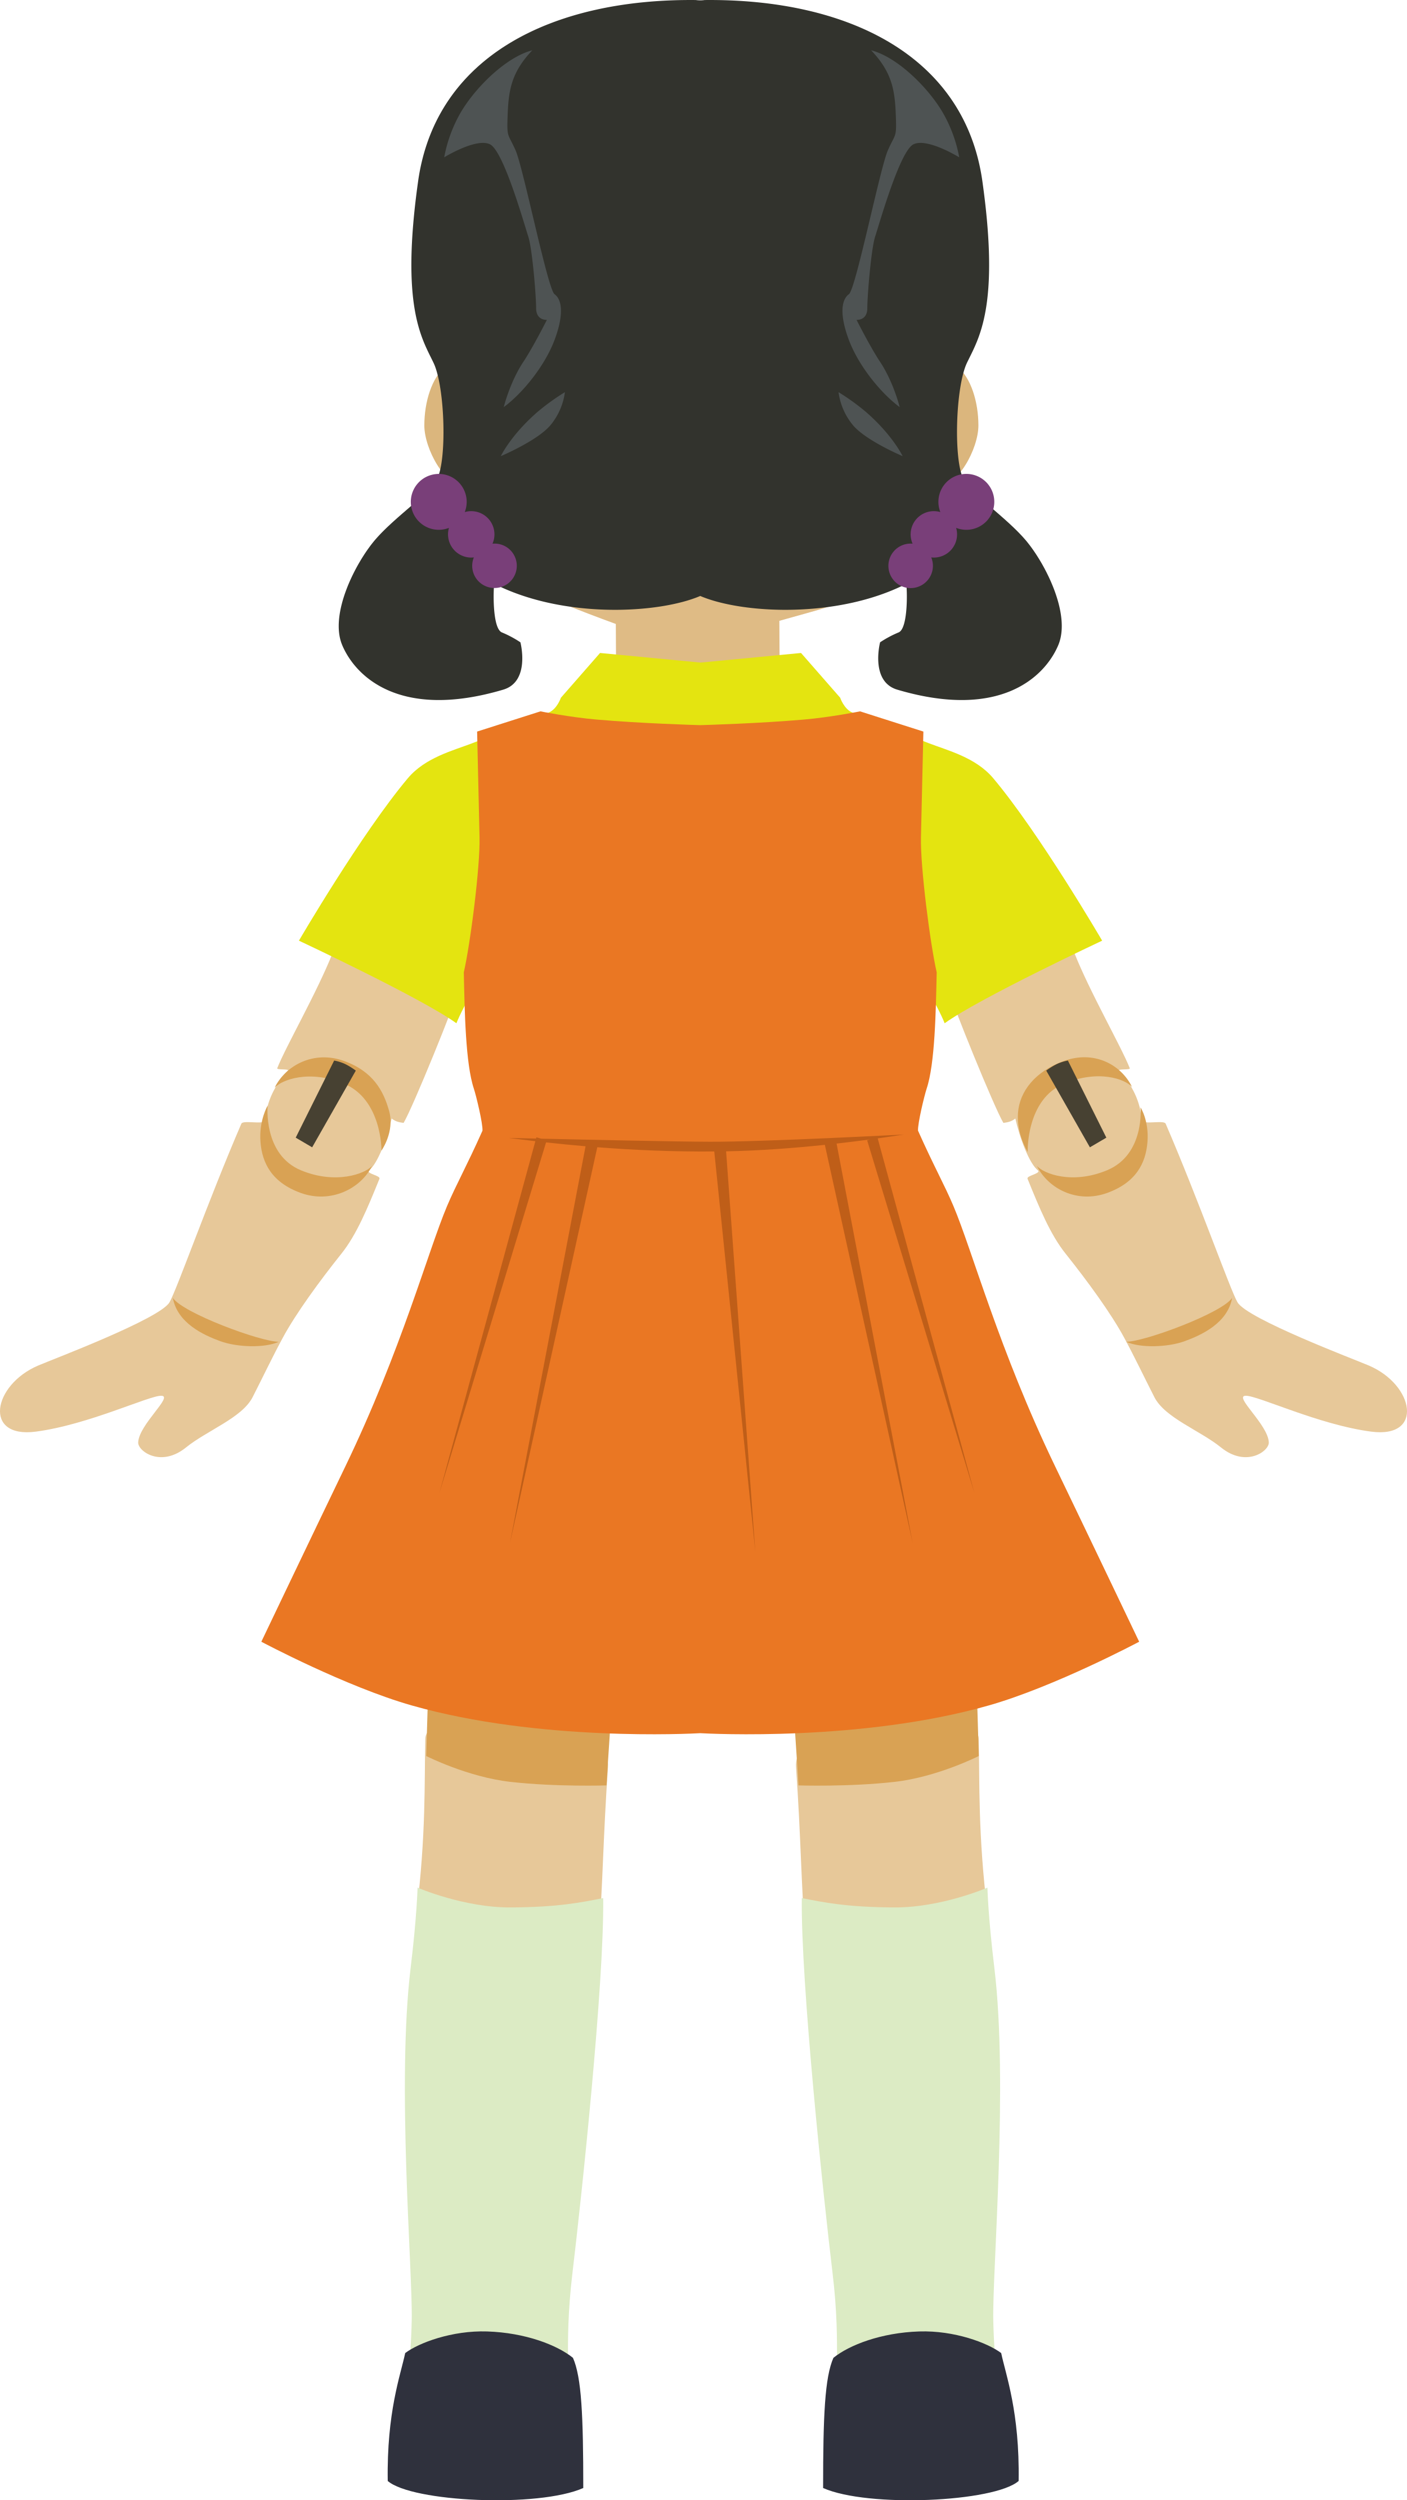 <svg id="Girl_2" data-name="Girl 2" xmlns="http://www.w3.org/2000/svg" width="1399.56" height="2486.969" viewBox="0 0 1399.56 2486.969">
  <defs>
    <style>
      .cls-1 {
        fill: #e7c899;
      }

      .cls-1, .cls-10, .cls-11, .cls-12, .cls-13, .cls-2, .cls-3, .cls-4, .cls-5, .cls-6, .cls-7, .cls-8, .cls-9 {
        fill-rule: evenodd;
      }

      .cls-2 {
        fill: #dcebc4;
      }

      .cls-3 {
        fill: #2f313d;
      }

      .cls-4 {
        fill: #d9a254;
      }

      .cls-5 {
        fill: #474132;
      }

      .cls-6 {
        fill: #dfbb85;
      }

      .cls-7 {
        fill: #e4e410;
      }

      .cls-8 {
        fill: #ea7723;
      }

      .cls-9 {
        fill: #dbb67d;
      }

      .cls-10 {
        fill: #bf5e18;
      }

      .cls-11 {
        fill: #32332d;
      }

      .cls-12 {
        fill: #4e5353;
      }

      .cls-13 {
        fill: #793f79;
      }
    </style>
  </defs>
  <path id="Shape_32_copy_2" data-name="Shape 32 copy 2" class="cls-1" d="M1644.56,979.1c15.59,39.469,46.82,93.559,55.24,114.979,0.75,1.92-11.59.48-10.7,2.29,12.67,13.74,21.9,31.37,22.4,50.07,3.4,3.82,22.35-.98,24,2.83,33.57,77.91,64.12,165.03,71.46,177.66,9.63,16.55,116.82,56.96,130.81,62.97,45.09,19.37,54.64,72.56,2.2,65.68s-112.59-35.94-124.9-35.7,22.46,28.81,23.03,46.47c0.29,8.7-22.53,25.19-47.5,5-21.12-17.07-55.75-29.46-66.29-50-9.53-18.59-19.33-39.33-30.24-59.5-12.87-23.81-36.13-55.75-58.18-83.38-15.12-18.94-25.92-45.17-37.77-74.39-1.28-3.14,12.04-4.8,10.8-7.97-9.38-6.88-18.98-34.25-22.94-51.98-4.68,3.69-9.03,3.88-11.89,4.35-9.24-15.43-50.9-118.14-55.96-135.99C1503.65,961.4,1628.97,939.636,1644.56,979.1ZM1367.82,1789.34c4.9,70.18,5.05,116.05,9.33,171.79,3.48,45.36,189.47,40.09,181.15-27.33-9.55-77.39-7.79-129.76-8.75-172.59C1548.67,1722.03,1363.72,1730.7,1367.82,1789.34ZM907.012,979.1c-15.59,39.469-46.829,93.559-55.242,114.979-0.752,1.92,11.585.48,10.694,2.29-12.667,13.74-21.9,31.37-22.393,50.07-3.408,3.82-22.356-.98-24,2.83-33.57,77.91-64.127,165.03-71.469,177.66-9.622,16.55-116.815,56.96-130.807,62.97-45.088,19.37-54.639,72.56-2.2,65.68s112.582-35.94,124.9-35.7-22.458,28.81-23.035,46.47c-0.284,8.7,22.53,25.19,47.507,5,21.121-17.07,55.744-29.46,66.284-50,9.534-18.59,19.33-39.33,30.239-59.5,12.874-23.81,36.13-55.75,58.187-83.38,15.117-18.94,25.916-45.17,37.769-74.39,1.277-3.14-12.045-4.8-10.8-7.97,9.372-6.88,18.971-34.25,22.935-51.98,4.684,3.69,9.033,3.88,11.89,4.35,9.244-15.43,50.9-118.14,55.953-135.99C1047.92,961.4,922.6,939.636,907.012,979.1ZM1180.77,1789.34c-4.9,70.18-5.05,116.05-9.32,171.79-3.48,45.36-189.477,40.09-181.155-27.33,9.552-77.39,7.784-129.76,8.747-172.59C999.923,1722.03,1184.87,1730.7,1180.77,1789.34Z" transform="translate(-576 -31.531)"/>
  <path id="Shape_34_copy_2" data-name="Shape 34 copy 2" class="cls-2" d="M1373.55,1919.54c-1.01,85.28,21.62,298.2,30.62,373.16s0.57,114.79,5.78,147.58,142.11,60.91,151.91,16.4,3.18-67.93,2.16-117.13,15.08-235.42,1.02-351.08c-6.15-50.63-6.83-79.32-6.83-79.32s-46,20.03-93.06,19.71C1417.99,1928.54,1395.84,1923.93,1373.55,1919.54Zm-197.54,0c1.02,85.28-21.62,298.2-30.61,373.16s-0.58,114.79-5.78,147.58-142.112,60.91-151.915,16.4-3.177-67.93-2.154-117.13-15.088-235.42-1.027-351.08c6.154-50.63,6.836-79.32,6.836-79.32s45.99,20.03,93.06,19.71C1131.58,1928.54,1153.73,1923.93,1176.01,1919.54Z" transform="translate(-576 -31.531)"/>
  <path id="Shape_35_copy_2" data-name="Shape 35 copy 2" class="cls-3" d="M1490.42,2350.61c-38,1.23-69.65,13.49-85.4,26.24-8.56,19.36-10.27,57.4-10.27,129.49,44.62,19.82,170.41,14.01,194.5-7,1.1-68.53-12.73-105.26-17.36-127.23C1558.31,2361.9,1525.25,2349.49,1490.42,2350.61Zm-429.9,0c38,1.23,69.65,13.49,85.4,26.24,8.56,19.36,10.27,57.4,10.27,129.49-44.62,19.82-170.407,14.01-194.5-7-1.093-68.53,12.734-105.26,17.367-127.23C992.626,2361.9,1025.69,2349.49,1060.52,2350.61Z" transform="translate(-576 -31.531)"/>
  <path id="Shape_33_copy" data-name="Shape 33 copy" class="cls-4" d="M1696.28,1366.17c18.11,0.06,95.58-28.66,105.35-43.65-4.51,25.09-30.41,36.96-47.22,43.09S1710.08,1372.59,1696.28,1366.17Zm-332.1,351.26c4.21,56,6.04,90.04,6.04,90.04s49.97,1.61,95.46-3.5c42.67-4.78,83.92-25.74,83.92-25.74l-2.16-73.36S1377.08,1707.46,1364.18,1717.43Zm-510.9-351.26c-18.109.06-95.576-28.66-105.348-43.65,4.515,25.09,30.413,36.96,47.22,43.09S839.492,1372.59,853.285,1366.17Zm332.105,351.26c-4.21,56-6.05,90.04-6.05,90.04s-49.96,1.61-95.45-3.5c-42.67-4.78-83.923-25.74-83.923-25.74l2.163-73.36S1172.48,1707.46,1185.39,1717.43Zm448.82-630.54c-28.64,10.37-43.98,30.29-45.6,51.57s9.66,38.99,9.66,38.99c-0.04.05-1.8-52.3,36.15-68.04,34.44-14.28,60.6-4.54,67.64,3.28C1690.9,1090.16,1664.09,1076.07,1634.21,1086.89Zm43.1,131.26c28.64-10.36,38.48-29.54,40.1-50.82s-6.91-34.36-6.91-34.36,4.53,46.94-33.4,62.66c-34.44,14.28-62.6,3.54-69.64-4.28C1618.62,1213.88,1647.43,1228.97,1677.31,1218.15ZM918.286,1086.89c28.657,10.36,39.121,29.4,44.8,49.79,5.724,20.56-7.6,39.29-7.6,39.29s0.522-50.84-37.408-66.56c-34.446-14.27-61.856-3.79-68.895,4.03C860.342,1090.91,888.4,1076.08,918.286,1086.89Zm-43.1,131.26c-28.641-10.36-38.476-29.54-40.1-50.82s7.157-36.11,7.157-36.11-4.783,48.69,33.147,64.41c34.445,14.28,63.606,3.54,70.644-4.28C934.878,1213.88,905.064,1228.97,875.184,1218.15Z" transform="translate(-576 -31.531)"/>
  <path class="cls-5" d="M1616.72,1096.47a67.38,67.38,0,0,1,11.09-6.79,46.3,46.3,0,0,1,10.45-3.22l38.24,76.7-16.37,9.6Zm-686.8,0a67.313,67.313,0,0,0-11.088-6.79,46.359,46.359,0,0,0-10.451-3.22l-38.237,76.7,16.366,9.6Z" transform="translate(-576 -31.531)"/>
  <path id="neck" class="cls-6" d="M1443.55,610.787c-0.38,14.627-51.51,26.636-92.31,38.283,0.15,36.438.38,68.751,0.38,68.751s-162.7,6.674-162.7-2.835c0-5.335-.36-62.8-0.36-62.8s-85.74-31.076-87.02-37.176C1098.61,601.11,1444.28,582.261,1443.55,610.787Zm-154.23,560.8" transform="translate(-576 -31.531)"/>
  <path class="cls-7" d="M1515.66,1049.37c-13.08-33.43-84.92-145-84.92-145l-157.91-28.556-157.9,28.556s-71.84,111.573-84.93,145C995.715,1024.56,873.341,967.2,873.341,967.2s62.418-107.01,108.4-161.631c17.26-20.5,44.993-27.469,63.973-34.732,26.88-10.284,57.77-22.577,76.04-30.45,8.49-3.66,12.17-14.823,12.17-14.823l38.95-44.526,99.96,9.563,99.97-9.563,38.95,44.526s3.67,11.163,12.17,14.823c18.27,7.873,49.16,20.166,76.03,30.45,18.99,7.263,46.72,14.227,63.98,34.732,45.98,54.621,108.4,161.631,108.4,161.631S1549.95,1024.56,1515.66,1049.37Z" transform="translate(-576 -31.531)"/>
  <path class="cls-8" d="M1559.45,1727.95c-126.41,35.96-277.35,28.11-286.91,27.57-9.55.54-160.49,8.39-286.9-27.57-65.659-18.68-149.689-63.4-149.689-63.4s48.367-101.34,83.662-174.58c55.664-115.51,82.2-214.11,101.059-258.73,8.97-21.21,19.53-39.76,35.26-75.04,0.42-7.16-6.31-34.94-8.59-41.8-8.27-24.85-9.14-76.41-9.99-115.665,6.49-28.342,16.32-104.826,15.65-134.226-1.3-57.615-2.41-105.293-2.41-105.293l63.01-20.106s29.11,5.865,56.21,8.2c44.17,3.805,96.68,5.359,102.73,5.53,6.06-.171,58.57-1.725,102.73-5.53,27.1-2.335,56.22-8.2,56.22-8.2l63.01,20.106s-1.11,47.678-2.42,105.293c-0.66,29.4,9.17,105.884,15.66,134.226-0.85,39.255-1.73,90.815-9.99,115.665-2.28,6.86-9.01,34.64-8.59,41.8,15.73,35.28,26.29,53.83,35.26,75.04,18.85,44.62,45.39,143.22,101.06,258.73,35.29,73.24,83.66,174.58,83.66,174.58S1625.11,1709.27,1559.45,1727.95Z" transform="translate(-576 -31.531)"/>
  <path class="cls-9" d="M1489.13,445.012c6.82-15.6,25.35-59.49,39.01-48.762s21.09,35.109,21.09,58.515-21.15,61.989-40.6,59.49C1492.16,512.138,1482.3,460.616,1489.13,445.012Zm-430.94,0c-6.83-15.6-25.36-59.49-39.01-48.762s-21.093,35.109-21.093,58.515,21.153,61.989,40.593,59.49C1055.15,512.138,1065.01,460.616,1058.19,445.012Z" transform="translate(-576 -31.531)"/>
  <path class="cls-10" d="M1545.32,1516.83l-106.78-351.09,2.74-.79c-9.55,1.28-20.76,2.69-33.12,4.08l75.72,397.54-87.41-396.27c-29.6,3.1-64.33,5.84-98.21,6.45l29.1,398.59-40.87-398.44c-42.01.33-81.17-1.48-116.36-4.23l-86.89,393.9,75.21-394.85c-13.78-1.18-26.91-2.49-39.29-3.85l-106.14,348.96,95.5-350.16c-9.25-1.08-18.05-2.17-26.34-3.24,6.77,0.16,16.08.37,27.05,0.62l0.34-1.24,4.74,1.36c51.08,1.15,132.62,2.92,167.63,3.05,53.21,0.19,192.93-7.19,192.93-7.19s-9.72,1.62-25.8,3.86Z" transform="translate(-576 -31.531)"/>
  <path class="cls-11" d="M1628.69,673.221c-12.99,30.949-57.08,74.835-160.15,44.313-27.31-8.087-17.11-47.1-17.11-47.1a108.043,108.043,0,0,1,18.39-9.829c9.75-3.9,8.58-43.445,7.6-48.321-68.6,34.922-163.54,29.731-204.88,12.056-41.33,17.675-136.27,22.866-204.88-12.056-0.97,4.876-2.14,44.42,7.61,48.321a108.043,108.043,0,0,1,18.39,9.829s10.2,39.014-17.11,47.1c-103.073,30.522-147.158-13.364-160.156-44.313-13.087-31.161,13.76-82.9,33.265-105.327s50.831-42.949,60.711-59.369c10.3-17.127,8.53-91.795-3.17-116.176S974.345,336.7,991.9,211.866,1125.57,30.1,1268.14,31.567a31.563,31.563,0,0,0,8.81,0c142.57-1.463,258.68,55.467,276.24,180.3s-3.6,156.1-15.3,180.483-13.47,99.049-3.17,116.176c9.87,16.42,41.2,36.938,60.71,59.369S1641.78,642.06,1628.69,673.221Z" transform="translate(-576 -31.531)"/>
  <path class="cls-12" d="M1105.5,81.55c-27,6.949-58.45,38.949-72.23,63.635a140.293,140.293,0,0,0-15.42,42.85s31.94-19.749,45.59-12.922,34.14,79.971,38.04,91.674,7.8,58.515,7.8,71.193,10.73,11.7,10.73,11.7-13.78,27.307-23.53,41.936-16.52,33.707-19.38,44.861c18.53-13.653,40.96-40.96,50.71-67.292s6.64-40.107-.18-44.983-31.03-125.686-38.83-143.24-8.78-11.7-7.8-36.085S1085.08,103.005,1105.5,81.55Zm5,359.868c-26.56,23.143-36.33,43.825-36.33,43.825s37.06-15.6,49.74-31.208a64.918,64.918,0,0,0,14.02-32.427A223.237,223.237,0,0,0,1110.5,441.418ZM1442.51,81.55c27,6.949,58.46,38.949,72.23,63.635a139.971,139.971,0,0,1,15.42,42.85s-31.94-19.749-45.59-12.922-34.13,79.971-38.03,91.674-7.81,58.515-7.81,71.193-10.72,11.7-10.72,11.7,13.77,27.307,23.52,41.936,16.52,33.707,19.39,44.861c-18.53-13.653-40.96-40.96-50.72-67.292s-6.64-40.107.19-44.983,31.02-125.686,38.82-143.24,8.78-11.7,7.81-36.085S1462.93,103.005,1442.51,81.55Zm-5,359.868c26.57,23.143,36.33,43.825,36.33,43.825s-37.06-15.6-49.74-31.208a64.956,64.956,0,0,1-14.01-32.427A223.534,223.534,0,0,1,1437.51,441.418Z" transform="translate(-576 -31.531)"/>
  <path class="cls-13" d="M1537.23,558.526a27.719,27.719,0,0,1-10.15-1.922,23.067,23.067,0,0,1-24.76,29.385,22.135,22.135,0,1,1-20.49-13.749c0.65,0,1.3.034,1.94,0.09a23.085,23.085,0,0,1,27.59-31.445A27.8,27.8,0,1,1,1537.23,558.526ZM1067.83,616.4a22.085,22.085,0,0,1-20.49-30.412,23.389,23.389,0,0,1-2.59.149,23.082,23.082,0,0,1-22.17-29.534,27.788,27.788,0,1,1,15.72-15.719,23.095,23.095,0,0,1,27.59,31.445c0.64-.056,1.29-0.09,1.94-0.09A22.081,22.081,0,1,1,1067.83,616.4Z" transform="translate(-576 -31.531)"/>
</svg>
